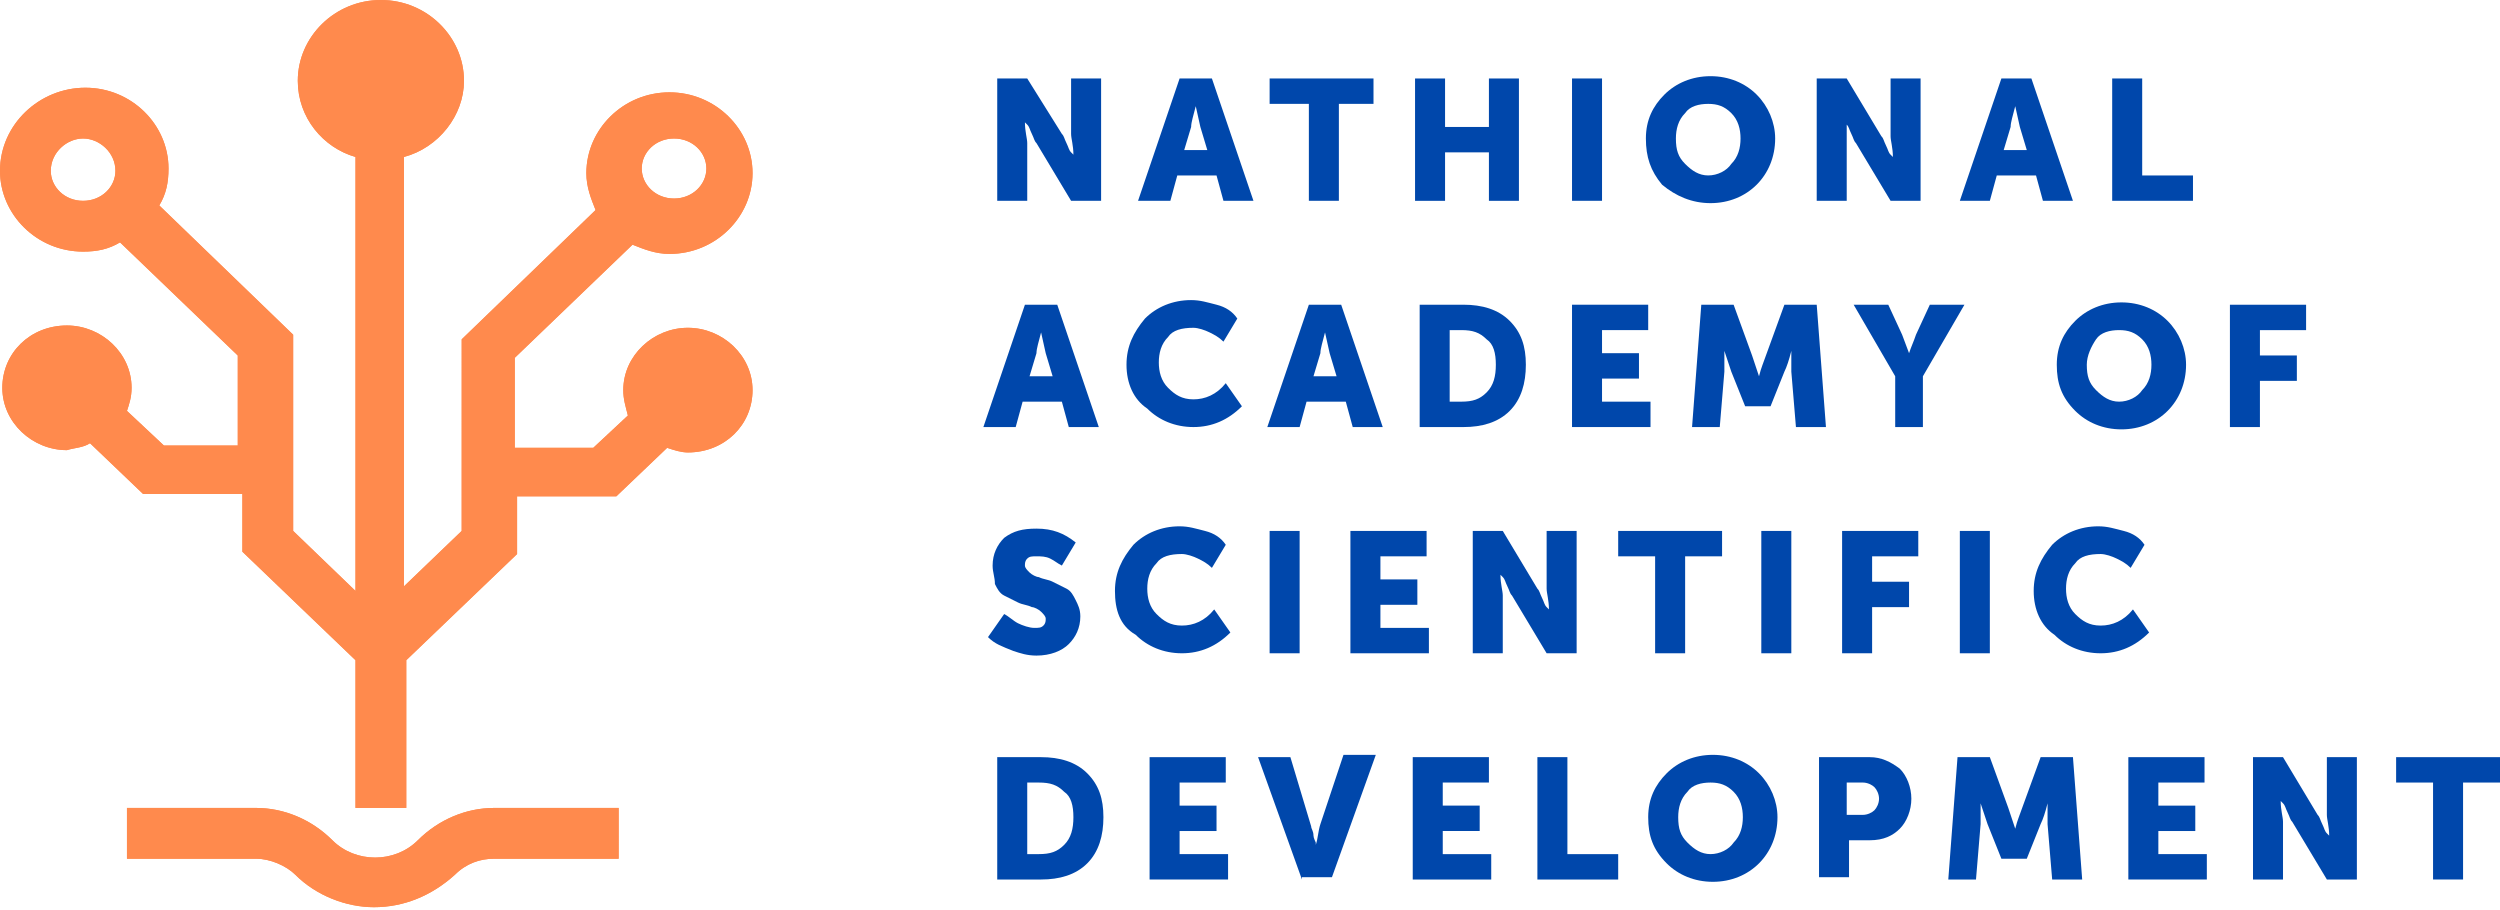 <?xml version="1.0" encoding="utf-8"?>
<!-- Generator: Adobe Illustrator 21.1.0, SVG Export Plug-In . SVG Version: 6.00 Build 0)  -->
<svg version="1.1" id="Слой_1" xmlns="http://www.w3.org/2000/svg" xmlns:xlink="http://www.w3.org/1999/xlink" x="0px" y="0px"
	 viewBox="0 0 108.3 39.4" style="enable-background:new 0 0 108.3 39.4;" xml:space="preserve">
<style type="text/css">
	.st0{clip-path:url(#XMLID_2_);fill:#FF8A4D;}
	.st1{clip-path:url(#XMLID_3_);fill:#FF8A4D;}
	.st2{fill:#0047AB;}
</style>
<g id="XMLID_625_">
	<g id="XMLID_629_">
		<defs>
			<path id="XMLID_630_" d="M3.9,19.2l2.3,2.2h4.3v2.5l4.9,4.7l0,6.4l2.2,0v-6.4l4.8-4.6v-2.5h4.3l2.2-2.1c0.3,0.1,0.6,0.2,0.9,0.2
				c1.6,0,2.8-1.2,2.8-2.7c0-1.5-1.3-2.7-2.8-2.7c-1.5,0-2.8,1.2-2.8,2.7c0,0.4,0.1,0.7,0.2,1.1l-1.5,1.4h-3.4v-3.9l5.1-4.9
				c0.5,0.2,1,0.4,1.6,0.4c2,0,3.6-1.6,3.6-3.5c0-1.9-1.6-3.5-3.6-3.5c-2,0-3.6,1.6-3.6,3.5c0,0.6,0.2,1.1,0.4,1.6l-5.8,5.6V23
				l-2.5,2.4V6.8C19,6.4,20.1,5,20.1,3.5c0-1.9-1.6-3.5-3.6-3.5c-2,0-3.6,1.6-3.6,3.5c0,1.6,1.1,2.9,2.5,3.3v18.8L12.7,23v-8.5
				L6.9,8.9c0.3-0.5,0.4-1,0.4-1.6c0-1.9-1.6-3.5-3.6-3.5S0,5.4,0,7.4c0,1.9,1.6,3.5,3.6,3.5c0.6,0,1.1-0.1,1.6-0.4l5.1,4.9v3.9H7.1
				l-1.6-1.5c0.1-0.3,0.2-0.6,0.2-1c0-1.5-1.3-2.7-2.8-2.7c-1.6,0-2.8,1.2-2.8,2.7c0,1.5,1.3,2.7,2.8,2.7
				C3.2,19.4,3.6,19.4,3.9,19.2z M29.2,6c0.8,0,1.4,0.6,1.4,1.3c0,0.7-0.6,1.3-1.4,1.3c-0.8,0-1.4-0.6-1.4-1.3
				C27.8,6.6,28.4,6,29.2,6 M3.6,8.7c-0.8,0-1.4-0.6-1.4-1.3C2.2,6.6,2.9,6,3.6,6S5,6.6,5,7.4C5,8.1,4.4,8.7,3.6,8.7"/>
		</defs>
		<use xlink:href="#XMLID_630_"  style="overflow:visible;fill-rule:evenodd;clip-rule:evenodd;fill:#FF8A4D;"/>
		<clipPath id="XMLID_2_">
			<use xlink:href="#XMLID_630_"  style="overflow:visible;"/>
		</clipPath>
		<rect id="XMLID_634_" x="-2.7" y="-2.7" class="st0" width="38.3" height="40.4"/>
	</g>
	<g id="XMLID_626_">
		<defs>
			<path id="XMLID_627_" d="M14.4,36.4c-0.9-0.9-2.1-1.4-3.3-1.4H5.5v2.2h5.6c0.6,0,1.3,0.3,1.7,0.7c0.9,0.9,2.2,1.4,3.4,1.4
				c1.3,0,2.5-0.5,3.5-1.4c0.5-0.5,1.1-0.7,1.7-0.7h5.4V35h-5.4c-1.2,0-2.4,0.5-3.3,1.4C17.1,37.4,15.4,37.4,14.4,36.4z"/>
		</defs>
		<use xlink:href="#XMLID_627_"  style="overflow:visible;fill-rule:evenodd;clip-rule:evenodd;fill:#FF8A4D;"/>
		<clipPath id="XMLID_3_">
			<use xlink:href="#XMLID_627_"  style="overflow:visible;"/>
		</clipPath>
		<rect id="XMLID_628_" x="2.7" y="32.2" class="st1" width="26.8" height="9.8"/>
	</g>
</g>
<g id="XMLID_74_">
	<path id="XMLID_573_" class="st2" d="M43.2,8.7V3.4h1.3L46,5.8c0.1,0.1,0.1,0.2,0.2,0.4c0.1,0.2,0.1,0.3,0.2,0.4l0.1,0.1h0
		c0-0.4-0.1-0.7-0.1-0.9V3.4h1.3v5.3h-1.3l-1.5-2.5c-0.1-0.1-0.1-0.2-0.2-0.4c-0.1-0.2-0.1-0.3-0.2-0.4l-0.1-0.1h0
		c0,0.4,0.1,0.7,0.1,0.9v2.5H43.2z"/>
	<path id="XMLID_570_" class="st2" d="M49.3,8.7l1.8-5.3h1.4l1.8,5.3H53l-0.3-1.1H51l-0.3,1.1H49.3z M51.3,6.5h1l-0.3-1l-0.2-0.9h0
		c-0.1,0.4-0.2,0.7-0.2,0.9L51.3,6.5z"/>
	<path id="XMLID_568_" class="st2" d="M56.7,8.7V4.5H55V3.4h4.5v1.1H58v4.2H56.7z"/>
	<path id="XMLID_566_" class="st2" d="M61.3,8.7V3.4h1.3v2.1h1.9V3.4h1.3v5.3h-1.3V6.6h-1.9v2.1H61.3z"/>
	<path id="XMLID_564_" class="st2" d="M68.1,8.7V3.4h1.3v5.3H68.1z"/>
	<path id="XMLID_561_" class="st2" d="M71.3,6c0-0.8,0.3-1.4,0.8-1.9c0.5-0.5,1.2-0.8,2-0.8s1.5,0.3,2,0.8c0.5,0.5,0.8,1.2,0.8,1.9
		c0,0.8-0.3,1.5-0.8,2c-0.5,0.5-1.2,0.8-2,0.8S72.6,8.5,72,8C71.5,7.4,71.3,6.8,71.3,6z M72.6,6c0,0.5,0.1,0.8,0.4,1.1
		c0.3,0.3,0.6,0.5,1,0.5c0.4,0,0.8-0.2,1-0.5c0.3-0.3,0.4-0.7,0.4-1.1c0-0.4-0.1-0.8-0.4-1.1c-0.3-0.3-0.6-0.4-1-0.4
		c-0.4,0-0.8,0.1-1,0.4C72.7,5.2,72.6,5.6,72.6,6z"/>
	<path id="XMLID_559_" class="st2" d="M78.7,8.7V3.4h1.3l1.5,2.5c0.1,0.1,0.1,0.2,0.2,0.4c0.1,0.2,0.1,0.3,0.2,0.4L82,6.8h0
		c0-0.4-0.1-0.7-0.1-0.9V3.4h1.3v5.3h-1.3l-1.5-2.5c-0.1-0.1-0.1-0.2-0.2-0.4c-0.1-0.2-0.1-0.3-0.2-0.4L80,5.3h0C80,5.7,80,6,80,6.2
		v2.5H78.7z"/>
	<path id="XMLID_556_" class="st2" d="M84.9,8.7l1.8-5.3H88l1.8,5.3h-1.3l-0.3-1.1h-1.7l-0.3,1.1H84.9z M86.8,6.5h1l-0.3-1l-0.2-0.9
		h0c-0.1,0.4-0.2,0.7-0.2,0.9L86.8,6.5z"/>
	<path id="XMLID_554_" class="st2" d="M91.5,8.7V3.4h1.3v4.2h2.2v1.1H91.5z"/>
	<path id="XMLID_551_" class="st2" d="M42.6,18.5l1.8-5.3h1.4l1.8,5.3h-1.3l-0.3-1.1h-1.7L44,18.5H42.6z M44.6,16.3h1l-0.3-1
		l-0.2-0.9h0c-0.1,0.4-0.2,0.7-0.2,0.9L44.6,16.3z"/>
	<path id="XMLID_549_" class="st2" d="M48.8,15.8c0-0.8,0.3-1.4,0.8-2c0.5-0.5,1.2-0.8,2-0.8c0.4,0,0.7,0.1,1.1,0.2
		c0.4,0.1,0.7,0.3,0.9,0.6l-0.6,1c-0.2-0.2-0.4-0.3-0.6-0.4c-0.2-0.1-0.5-0.2-0.7-0.2c-0.5,0-0.9,0.1-1.1,0.4
		c-0.3,0.3-0.4,0.7-0.4,1.1c0,0.4,0.1,0.8,0.4,1.1c0.3,0.3,0.6,0.5,1.1,0.5c0.5,0,1-0.2,1.4-0.7l0.7,1c-0.6,0.6-1.3,0.9-2.1,0.9
		c-0.8,0-1.5-0.3-2-0.8C49.1,17.3,48.8,16.6,48.8,15.8z"/>
	<path id="XMLID_546_" class="st2" d="M54.9,18.5l1.8-5.3h1.4l1.8,5.3h-1.3l-0.3-1.1h-1.7l-0.3,1.1H54.9z M56.9,16.3h1l-0.3-1
		l-0.2-0.9h0c-0.1,0.4-0.2,0.7-0.2,0.9L56.9,16.3z"/>
	<path id="XMLID_543_" class="st2" d="M61.5,18.5v-5.3h1.9c0.8,0,1.5,0.2,2,0.7c0.5,0.5,0.7,1.1,0.7,1.9c0,0.8-0.2,1.5-0.7,2
		c-0.5,0.5-1.2,0.7-2,0.7H61.5z M62.8,17.4h0.5c0.5,0,0.8-0.1,1.1-0.4c0.3-0.3,0.4-0.7,0.4-1.2c0-0.5-0.1-0.9-0.4-1.1
		c-0.3-0.3-0.6-0.4-1.1-0.4h-0.5V17.4z"/>
	<path id="XMLID_541_" class="st2" d="M68.1,18.5v-5.3h3.3v1.1h-2v1H71v1.1h-1.6v1h2.1v1.1H68.1z"/>
	<path id="XMLID_348_" class="st2" d="M73.3,18.5l0.4-5.3h1.4l0.8,2.2l0.3,0.9h0c0.1-0.4,0.2-0.6,0.3-0.9l0.8-2.2h1.4l0.4,5.3h-1.3
		l-0.2-2.4c0-0.1,0-0.3,0-0.4c0-0.1,0-0.3,0-0.4l0-0.1h0c-0.1,0.4-0.2,0.7-0.3,0.9l-0.6,1.5h-1.1L75,16.1l-0.3-0.9h0
		c0,0.3,0,0.6,0,0.9l-0.2,2.4H73.3z"/>
	<path id="XMLID_138_" class="st2" d="M82.1,18.5v-2.2l-1.8-3.1h1.5l0.6,1.3l0.3,0.8h0c0.1-0.3,0.2-0.5,0.3-0.8l0.6-1.3h1.5
		l-1.8,3.1v2.2H82.1z"/>
	<path id="XMLID_135_" class="st2" d="M89.1,15.8c0-0.8,0.3-1.4,0.8-1.9c0.5-0.5,1.2-0.8,2-0.8s1.5,0.3,2,0.8
		c0.5,0.5,0.8,1.2,0.8,1.9c0,0.8-0.3,1.5-0.8,2c-0.5,0.5-1.2,0.8-2,0.8s-1.5-0.3-2-0.8C89.3,17.2,89.1,16.6,89.1,15.8z M90.4,15.8
		c0,0.5,0.1,0.8,0.4,1.1c0.3,0.3,0.6,0.5,1,0.5c0.4,0,0.8-0.2,1-0.5c0.3-0.3,0.4-0.7,0.4-1.1c0-0.4-0.1-0.8-0.4-1.1
		c-0.3-0.3-0.6-0.4-1-0.4c-0.4,0-0.8,0.1-1,0.4C90.6,15,90.4,15.4,90.4,15.8z"/>
	<path id="XMLID_133_" class="st2" d="M96.6,18.5v-5.3h3.3v1.1h-2v1.1h1.6v1.1h-1.6v2H96.6z"/>
	<path id="XMLID_131_" class="st2" d="M42.8,27.6l0.7-1c0.2,0.1,0.4,0.3,0.6,0.4c0.2,0.1,0.5,0.2,0.7,0.2c0.2,0,0.3,0,0.4-0.1
		c0.1-0.1,0.1-0.2,0.1-0.3c0-0.1-0.1-0.2-0.2-0.3c-0.1-0.1-0.3-0.2-0.4-0.2c-0.2-0.1-0.4-0.1-0.6-0.2c-0.2-0.1-0.4-0.2-0.6-0.3
		c-0.2-0.1-0.3-0.3-0.4-0.5C43.1,25,43,24.8,43,24.5c0-0.5,0.2-0.9,0.5-1.2c0.4-0.3,0.8-0.4,1.4-0.4c0.7,0,1.2,0.2,1.7,0.6L46,24.5
		c-0.2-0.1-0.3-0.2-0.5-0.3c-0.2-0.1-0.4-0.1-0.6-0.1c-0.2,0-0.3,0-0.4,0.1c-0.1,0.1-0.1,0.2-0.1,0.3c0,0.1,0.1,0.2,0.2,0.3
		c0.1,0.1,0.3,0.2,0.4,0.2c0.2,0.1,0.4,0.1,0.6,0.2c0.2,0.1,0.4,0.2,0.6,0.3c0.2,0.1,0.3,0.3,0.4,0.5c0.1,0.2,0.2,0.4,0.2,0.7
		c0,0.5-0.2,0.9-0.5,1.2c-0.3,0.3-0.8,0.5-1.4,0.5c-0.4,0-0.7-0.1-1-0.2C43.4,28,43.1,27.9,42.8,27.6z"/>
	<path id="XMLID_129_" class="st2" d="M48.3,25.6c0-0.8,0.3-1.4,0.8-2c0.5-0.5,1.2-0.8,2-0.8c0.4,0,0.7,0.1,1.1,0.2
		c0.4,0.1,0.7,0.3,0.9,0.6l-0.6,1c-0.2-0.2-0.4-0.3-0.6-0.4c-0.2-0.1-0.5-0.2-0.7-0.2c-0.5,0-0.9,0.1-1.1,0.4
		c-0.3,0.3-0.4,0.7-0.4,1.1c0,0.4,0.1,0.8,0.4,1.1c0.3,0.3,0.6,0.5,1.1,0.5c0.5,0,1-0.2,1.4-0.7l0.7,1c-0.6,0.6-1.3,0.9-2.1,0.9
		c-0.8,0-1.5-0.3-2-0.8C48.5,27.1,48.3,26.4,48.3,25.6z"/>
	<path id="XMLID_127_" class="st2" d="M55,28.3V23h1.3v5.3H55z"/>
	<path id="XMLID_125_" class="st2" d="M58.5,28.3V23h3.3v1.1h-2v1h1.6v1.1h-1.6v1h2.1v1.1H58.5z"/>
	<path id="XMLID_123_" class="st2" d="M63.8,28.3V23h1.3l1.5,2.5c0.1,0.1,0.1,0.2,0.2,0.4c0.1,0.2,0.1,0.3,0.2,0.4l0.1,0.1h0
		c0-0.4-0.1-0.7-0.1-0.9V23h1.3v5.3H67l-1.5-2.5c-0.1-0.1-0.1-0.2-0.2-0.4c-0.1-0.2-0.1-0.3-0.2-0.4l-0.1-0.1h0
		c0,0.4,0.1,0.7,0.1,0.9v2.5H63.8z"/>
	<path id="XMLID_121_" class="st2" d="M71.7,28.3v-4.2h-1.6V23h4.5v1.1H73v4.2H71.7z"/>
	<path id="XMLID_119_" class="st2" d="M76.3,28.3V23h1.3v5.3H76.3z"/>
	<path id="XMLID_117_" class="st2" d="M79.8,28.3V23h3.3v1.1h-2v1.1h1.6v1.1h-1.6v2H79.8z"/>
	<path id="XMLID_115_" class="st2" d="M84.9,28.3V23h1.3v5.3H84.9z"/>
	<path id="XMLID_113_" class="st2" d="M88.1,25.6c0-0.8,0.3-1.4,0.8-2c0.5-0.5,1.2-0.8,2-0.8c0.4,0,0.7,0.1,1.1,0.2
		c0.4,0.1,0.7,0.3,0.9,0.6l-0.6,1c-0.2-0.2-0.4-0.3-0.6-0.4c-0.2-0.1-0.5-0.2-0.7-0.2c-0.5,0-0.9,0.1-1.1,0.4
		c-0.3,0.3-0.4,0.7-0.4,1.1c0,0.4,0.1,0.8,0.4,1.1c0.3,0.3,0.6,0.5,1.1,0.5c0.5,0,1-0.2,1.4-0.7l0.7,1c-0.6,0.6-1.3,0.9-2.1,0.9
		c-0.8,0-1.5-0.3-2-0.8C88.4,27.1,88.1,26.4,88.1,25.6z"/>
	<path id="XMLID_110_" class="st2" d="M43.2,38.1v-5.3h1.9c0.8,0,1.5,0.2,2,0.7c0.5,0.5,0.7,1.1,0.7,1.9c0,0.8-0.2,1.5-0.7,2
		c-0.5,0.5-1.2,0.7-2,0.7H43.2z M44.5,37H45c0.5,0,0.8-0.1,1.1-0.4c0.3-0.3,0.4-0.7,0.4-1.2c0-0.5-0.1-0.9-0.4-1.1
		c-0.3-0.3-0.6-0.4-1.1-0.4h-0.5V37z"/>
	<path id="XMLID_108_" class="st2" d="M49.8,38.1v-5.3h3.3v1.1h-2v1h1.6V36h-1.6v1h2.1v1.1H49.8z"/>
	<path id="XMLID_106_" class="st2" d="M56.4,38.1l-1.9-5.3h1.4l0.9,3c0,0.1,0.1,0.2,0.1,0.4c0,0.1,0.1,0.3,0.1,0.3l0,0.1h0
		c0.1-0.3,0.1-0.6,0.2-0.9l1-3h1.4l-1.9,5.3H56.4z"/>
	<path id="XMLID_104_" class="st2" d="M61.2,38.1v-5.3h3.3v1.1h-2v1h1.6V36h-1.6v1h2.1v1.1H61.2z"/>
	<path id="XMLID_102_" class="st2" d="M66.6,38.1v-5.3h1.3V37h2.2v1.1H66.6z"/>
	<path id="XMLID_99_" class="st2" d="M71.4,35.4c0-0.8,0.3-1.4,0.8-1.9c0.5-0.5,1.2-0.8,2-0.8s1.5,0.3,2,0.8
		c0.5,0.5,0.8,1.2,0.8,1.9c0,0.8-0.3,1.5-0.8,2s-1.2,0.8-2,0.8s-1.5-0.3-2-0.8C71.6,36.8,71.4,36.2,71.4,35.4z M72.7,35.4
		c0,0.5,0.1,0.8,0.4,1.1c0.3,0.3,0.6,0.5,1,0.5c0.4,0,0.8-0.2,1-0.5c0.3-0.3,0.4-0.7,0.4-1.1c0-0.4-0.1-0.8-0.4-1.1
		c-0.3-0.3-0.6-0.4-1-0.4c-0.4,0-0.8,0.1-1,0.4C72.8,34.6,72.7,35,72.7,35.4z"/>
	<path id="XMLID_96_" class="st2" d="M78.8,38.1v-5.3H81c0.5,0,0.9,0.2,1.3,0.5c0.3,0.3,0.5,0.8,0.5,1.3c0,0.5-0.2,1-0.5,1.3
		c-0.3,0.3-0.7,0.5-1.3,0.5h-0.9v1.6H78.8z M80.1,35.3h0.6c0.2,0,0.4-0.1,0.5-0.2c0.1-0.1,0.2-0.3,0.2-0.5c0-0.2-0.1-0.4-0.2-0.5
		c-0.1-0.1-0.3-0.2-0.5-0.2h-0.7V35.3z"/>
	<path id="XMLID_94_" class="st2" d="M84.4,38.1l0.4-5.3h1.4L87,35l0.3,0.9h0c0.1-0.4,0.2-0.6,0.3-0.9l0.8-2.2h1.4l0.4,5.3h-1.3
		l-0.2-2.4c0-0.1,0-0.3,0-0.4c0-0.1,0-0.3,0-0.4l0-0.1h0c-0.1,0.4-0.2,0.7-0.3,0.9l-0.6,1.5h-1.1l-0.6-1.5l-0.3-0.9h0
		c0,0.3,0,0.6,0,0.9l-0.2,2.4H84.4z"/>
	<path id="XMLID_92_" class="st2" d="M92.2,38.1v-5.3h3.3v1.1h-2v1h1.6V36h-1.6v1h2.1v1.1H92.2z"/>
	<path id="XMLID_90_" class="st2" d="M97.6,38.1v-5.3h1.3l1.5,2.5c0.1,0.1,0.1,0.2,0.2,0.4c0.1,0.2,0.1,0.3,0.2,0.4l0.1,0.1h0
		c0-0.4-0.1-0.7-0.1-0.9v-2.5h1.3v5.3h-1.3l-1.5-2.5c-0.1-0.1-0.1-0.2-0.2-0.4c-0.1-0.2-0.1-0.3-0.2-0.4l-0.1-0.1h0
		c0,0.4,0.1,0.7,0.1,0.9v2.5H97.6z"/>
	<path id="XMLID_75_" class="st2" d="M105.4,38.1v-4.2h-1.6v-1.1h4.5v1.1h-1.6v4.2H105.4z"/>
</g>
</svg>
